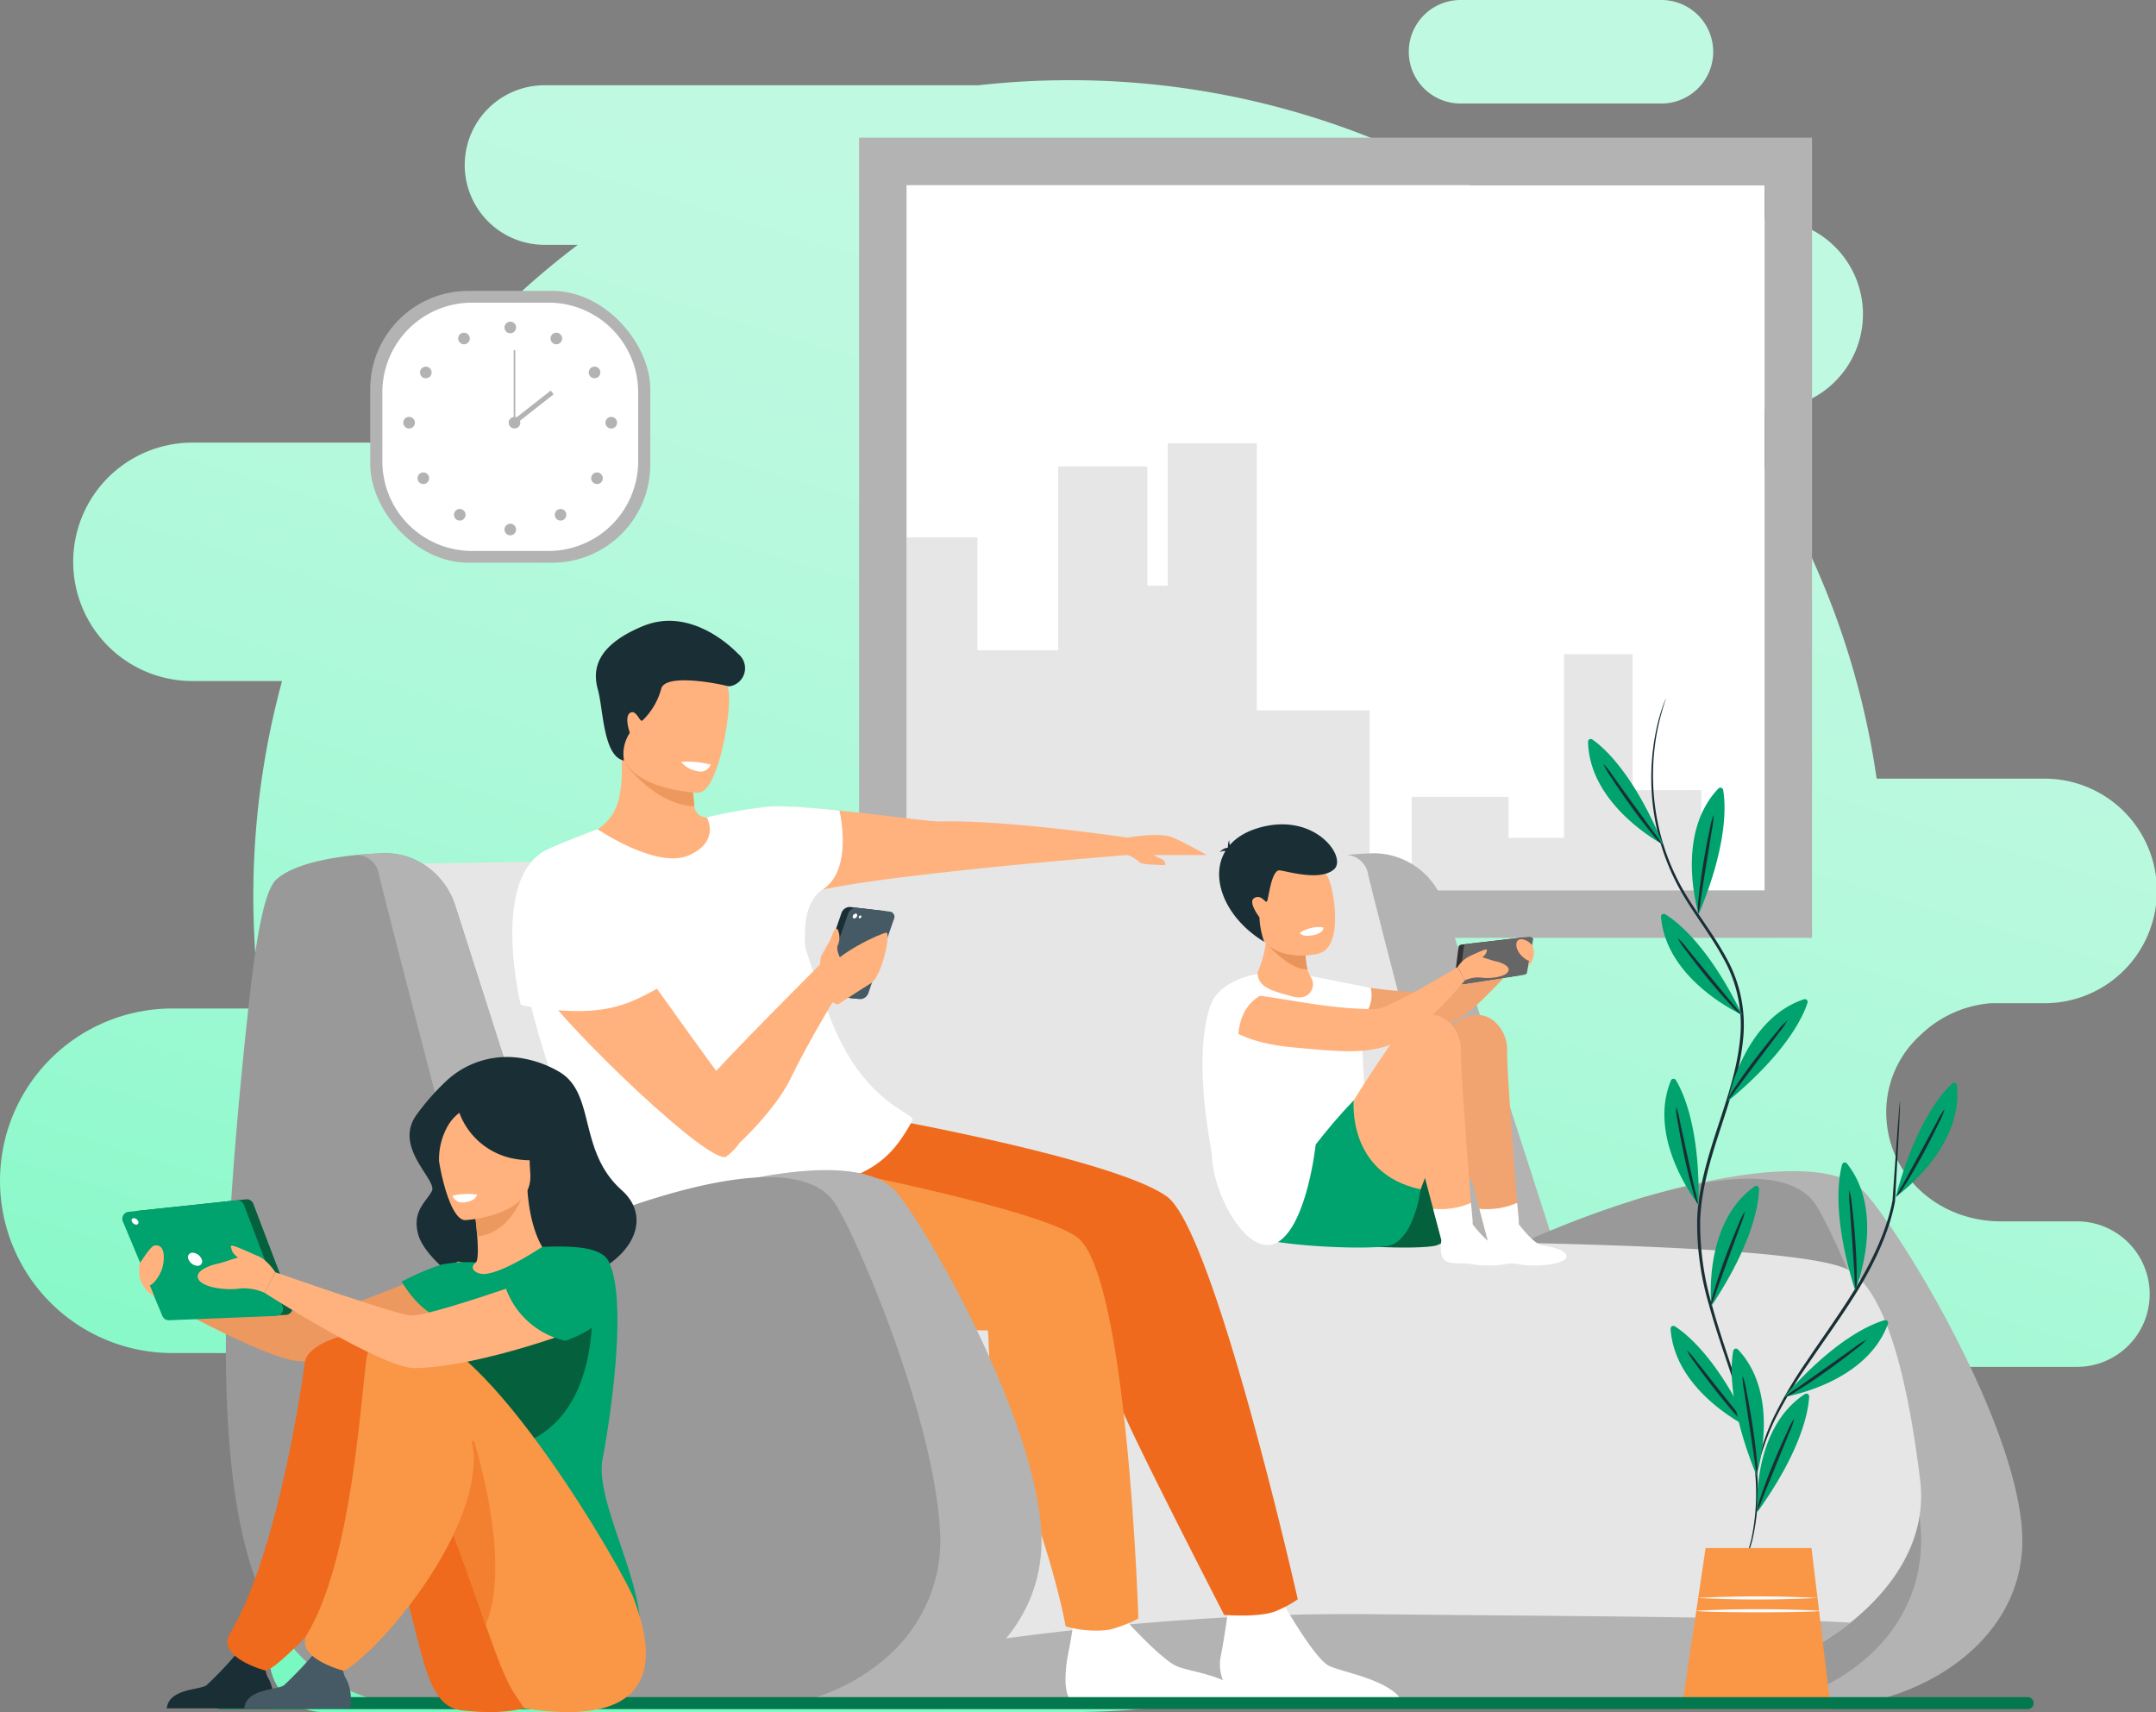 <svg xmlns="http://www.w3.org/2000/svg" xmlns:xlink="http://www.w3.org/1999/xlink" width="320" height="254.096" viewBox="0 0 320 254.096">
  <rect x="0" y="0" width="320" height="254.096" fill="#808080" stroke="none"/>
  <defs>
    <linearGradient id="linear-gradient" x1="0.026" y1="3.069" x2="-4.221" y2="26.078" gradientUnits="objectBoundingBox">
      <stop offset="0" stop-color="#c0f9e2"/>
      <stop offset="0.152" stop-color="#b9f9de"/>
      <stop offset="0.371" stop-color="#a6f9d6"/>
      <stop offset="0.63" stop-color="#86f9c8"/>
      <stop offset="0.918" stop-color="#5bf9b5"/>
      <stop offset="1" stop-color="#4ef9b0"/>
    </linearGradient>
    <linearGradient id="linear-gradient-2" x1="0.671" y1="0.136" x2="0.158" y2="1.386" xlink:href="#linear-gradient"/>
  </defs>
  <g id="Group_4509" data-name="Group 4509" transform="translate(-331.723 -1781.847)">
    <g id="Group_4400" data-name="Group 4400">
      <path id="Path_4351" data-name="Path 4351" d="M548.5,1797.209H578.32a7.681,7.681,0,1,0,0-15.362H548.5a7.681,7.681,0,1,0,0,15.362Z" fill="url(#linear-gradient)"/>
      <path id="Path_4352" data-name="Path 4352" d="M639.985,1963.111H628.727c-9.406,0-17.042-6.934-17.042-16.248a15.355,15.355,0,0,1,5-11.327,16.946,16.946,0,0,1,10.526-4.8h7.849a16.664,16.664,0,1,0,0-33.327h-24.8a120.48,120.48,0,0,0-22.657-54.817h6.392a14.115,14.115,0,1,0,0-28.229H558.02a120.53,120.53,0,0,0-67.6-20.613,122.472,122.472,0,0,0-13.48.75h-64.4a11.841,11.841,0,0,0,0,23.682h4.943a121.751,121.751,0,0,0-27.734,29.355H360.279a17.692,17.692,0,0,0,0,35.384h13.305a121.666,121.666,0,0,0-3.113,48.6H357.29a25.566,25.566,0,1,0,0,51.132h32.785q.817,1.208,1.663,2.394a9.272,9.272,0,0,0,1.436,18.432H396.3a9.136,9.136,0,0,1,7.729,9.029,8.99,8.99,0,0,1-2.715,6.45,7.248,7.248,0,0,1-1.247.982H380.223v.026c-.166-.011-.331-.026-.5-.026a8,8,0,0,0,0,16c.169,0,.334-.015.5-.025v.025h110v0l.194,0a120.521,120.521,0,0,0,63.953-18.255h35.7a9.863,9.863,0,1,0,0-19.726H578.479a121.769,121.769,0,0,0,10.858-13.252h50.648a10.8,10.8,0,1,0,0-21.6Z" fill="url(#linear-gradient-2)"/>
    </g>
    <g id="Group_4508" data-name="Group 4508">
      <g id="Group_4401" data-name="Group 4401">
        <rect id="Rectangle_2427" data-name="Rectangle 2427" width="127.365" height="104.679" transform="translate(466.268 1809.318)" fill="#fff"/>
        <path id="Path_4353" data-name="Path 4353" d="M584.233,1899.107v17.587H466.273v-55.088h10.518v16.741h11.993v-27.28h13.232v17.71h3.017v-21.14h13.232v39.638H535v23.114h6.252V1900.1h14.365v6.088h8.246v-27.246h10.186v20.168Z" fill="#e6e6e6"/>
        <path id="Path_4354" data-name="Path 4354" d="M600.67,1804.388h0v-2.108H459.233v3.519h0V1914H455.67v7.038h145v-5.384h0Zm-134.4,4.93H593.633V1914H466.268Z" fill="#b3b3b3"/>
      </g>
      <g id="Group_4408" data-name="Group 4408">
        <rect id="Rectangle_2428" data-name="Rectangle 2428" width="41.569" height="40.344" rx="14.57" transform="translate(386.673 1825.017)" fill="#b3b3b3"/>
        <path id="Rectangle_2429" data-name="Rectangle 2429" d="M13.307,0H24.66A13.308,13.308,0,0,1,37.968,13.308V23.541A13.308,13.308,0,0,1,24.66,36.848H13.308A13.308,13.308,0,0,1,0,23.541V13.307A13.307,13.307,0,0,1,13.307,0Z" transform="translate(388.474 1826.764)" fill="#fff"/>
        <g id="Group_4404" data-name="Group 4404">
          <g id="Group_4402" data-name="Group 4402">
            <path id="Path_4355" data-name="Path 4355" d="M406.6,1830.446a.861.861,0,1,1,.862.862A.862.862,0,0,1,406.6,1830.446Z" fill="#b3b3b3"/>
            <path id="Path_4356" data-name="Path 4356" d="M413.545,1831.664a.861.861,0,1,1,.334,1.171A.861.861,0,0,1,413.545,1831.664Z" fill="#b3b3b3"/>
            <path id="Path_4357" data-name="Path 4357" d="M419.5,1836.4a.862.862,0,1,1-.256,1.191A.861.861,0,0,1,419.5,1836.4Z" fill="#b3b3b3"/>
            <path id="Path_4358" data-name="Path 4358" d="M422.446,1843.718a.862.862,0,1,1-.861.861A.861.861,0,0,1,422.446,1843.718Z" fill="#b3b3b3"/>
            <path id="Path_4359" data-name="Path 4359" d="M420.94,1852.216a.861.861,0,1,1-1.217,0A.86.86,0,0,1,420.94,1852.216Z" fill="#b3b3b3"/>
            <circle id="Ellipse_400" data-name="Ellipse 400" cx="0.861" cy="0.861" r="0.861" transform="translate(414.063 1857.387)" fill="#b3b3b3"/>
            <path id="Path_4360" data-name="Path 4360" d="M406.6,1860.435a.861.861,0,1,1,.862.861A.862.862,0,0,1,406.6,1860.435Z" fill="#b3b3b3"/>
          </g>
          <g id="Group_4403" data-name="Group 4403">
            <path id="Path_4361" data-name="Path 4361" d="M401.343,1831.664a.861.861,0,1,0-.335,1.171A.861.861,0,0,0,401.343,1831.664Z" fill="#b3b3b3"/>
            <path id="Path_4362" data-name="Path 4362" d="M395.39,1836.4a.861.861,0,1,0,.257,1.191A.86.86,0,0,0,395.39,1836.4Z" fill="#b3b3b3"/>
            <path id="Path_4363" data-name="Path 4363" d="M392.442,1843.718a.862.862,0,1,0,.861.861A.86.86,0,0,0,392.442,1843.718Z" fill="#b3b3b3"/>
            <path id="Path_4364" data-name="Path 4364" d="M393.947,1852.216a.861.861,0,1,0,1.218,0A.862.862,0,0,0,393.947,1852.216Z" fill="#b3b3b3"/>
            <path id="Path_4365" data-name="Path 4365" d="M399.354,1857.639a.861.861,0,1,0,1.218,0A.862.862,0,0,0,399.354,1857.639Z" fill="#b3b3b3"/>
          </g>
        </g>
        <g id="Group_4407" data-name="Group 4407">
          <path id="Path_4366" data-name="Path 4366" d="M407.225,1844.579a.861.861,0,1,1,.861.862A.861.861,0,0,1,407.225,1844.579Z" fill="#b3b3b3"/>
          <g id="Group_4405" data-name="Group 4405">
            <rect id="Rectangle_2430" data-name="Rectangle 2430" width="0.235" height="10.761" transform="translate(407.969 1833.818)" fill="#b3b3b3"/>
          </g>
          <g id="Group_4406" data-name="Group 4406">
            <rect id="Rectangle_2431" data-name="Rectangle 2431" width="7.251" height="0.705" transform="matrix(0.787, -0.617, 0.617, 0.787, 407.759, 1844.285)" fill="#b3b3b3"/>
          </g>
        </g>
      </g>
      <g id="Group_4413" data-name="Group 4413">
        <path id="Path_4367" data-name="Path 4367" d="M561.562,1977.691c-.667,1.583-7.071,3.052-16.575,4.351-1.675.23-3.445.453-5.3.672-32.347,3.811-120.942,5.939-126.4,4.815-7.546-1.553-22.562-77.465-22.562-77.465s44.212-.766,79.324-1.14c12.012-.126,53.794-.444,61.542-.444C543.589,1908.48,562.639,1975.127,561.562,1977.691Z" fill="#e6e6e6"/>
        <path id="Path_4368" data-name="Path 4368" d="M549.325,1967.947s-13.574-52.015-14.554-56.386a3.433,3.433,0,0,0-3.137-2.834c2.386-.229,4.122-.246,4.122-.246a11.021,11.021,0,0,1,10.377,7.861c3.287,10.249,9.819,29.94,15.951,49.191C561.774,1965.526,549.325,1967.947,549.325,1967.947Z" fill="#b3b3b3"/>
        <path id="Path_4369" data-name="Path 4369" d="M631.6,2014c-2.164,13.048-16.32,21.357-30.839,21.357H572l2.229-75.382s27.458-8.952,34.349-1.072c6.038,6.9,22.411,34.231,23.272,50.4A21.511,21.511,0,0,1,631.6,2014Z" fill="#b3b3b3"/>
        <path id="Path_4370" data-name="Path 4370" d="M555.257,1967.361s38.794-18.625,46.142-6.459c3.9,6.46,14.638,32.233,15.431,48.406.77,15.716-13.705,26.049-28.6,26.049H561.789Z" fill="#999"/>
        <path id="Path_4371" data-name="Path 4371" d="M606.372,2022.659q-.645.514-1.321,1.014a59.972,59.972,0,0,1-21.271,9.457,83.783,83.783,0,0,1-20.47,2.3l-12.575,0h-.17l-59.525.016-34.119.01h-.505l0-.015-1.184-6.2-10.8-62.475s149.513-3.368,161.671,3.574c5.645,3.223,8.848,16.575,10.625,31.288C617.668,2009.474,613.662,2016.827,606.372,2022.659Z" fill="#e6e6e6"/>
        <path id="Path_4372" data-name="Path 4372" d="M606.372,2022.659q-.645.514-1.321,1.014a59.972,59.972,0,0,1-21.271,9.457,83.783,83.783,0,0,1-20.47,2.3l-12.575,0h-.17l-59.525.016-34.119.01-.507-.015-1.184-6.2c20.913-4.042,49.851-8.148,80.038-7.83C564.1,2021.726,588.237,2021.687,606.372,2022.659Z" fill="#b3b3b3"/>
        <g id="Group_4411" data-name="Group 4411">
          <path id="Path_4373" data-name="Path 4373" d="M504.04,1909.3a5.612,5.612,0,0,1-1.075-.557h7.874s-3.021-1.711-4.986-2.583-6.774,0-6.774,0-17.815-2.651-27.8-2.4c-2.679.067-21.733-3.04-27.223-1.94-2.894.581-5.515,1.039-7.2,1.315a1.8,1.8,0,0,1-2.076-1.615l0-.018a47.848,47.848,0,0,0-.761-5.619l-6.7-3.244c-1.385.735-2.679,1.424-3.365,1.79.032.371.055.735.067,1.094a19.356,19.356,0,0,1-.459,4.929,7.328,7.328,0,0,1-5.3,5.432l-.033.009c5.025,4.327,30.586,11.867,31.02,9.656.584-2.974,49.834-6.809,49.834-6.809v.006a5.1,5.1,0,0,1,1.713,1.01c.34.491,3.089.416,3.6.491S504.645,1909.491,504.04,1909.3Z" fill="#ffb27d"/>
          <path id="Path_4374" data-name="Path 4374" d="M521.522,2018.666s5.194,9.373,7.5,10.43c1.828.839,6.774,1.67,9.529,3.792,3.2,2.461-2.338,2.331-3.555,2.331,0,0-6.192-.737-9.126-.675-1.69.036-6.727.675-6.727.675a6.344,6.344,0,0,1-6.248-7.5c.007-.036.014-.072.022-.108.718-3.622,1.276-8.294,1.276-8.294Z" fill="#fff"/>
          <path id="Path_4375" data-name="Path 4375" d="M456.791,1907.346c-.109,2.436-.787,5.107-2.957,6.516-3.427,2.224-2.559,8.027-2.538,10.306l-14.667-21.012a72.26,72.26,0,0,1,8.931-1.573c2.962-.324,10.752.567,10.752.567A20.661,20.661,0,0,1,456.791,1907.346Z" fill="#fff"/>
          <path id="Path_4376" data-name="Path 4376" d="M498.833,2022.335s5.177,5.7,7.478,6.761c1.643.755,6.069,1.194,8.7,3.108,2.782,2.021.651,3.015-.966,3.015,0,0-7.4.589-12.11-.739-1.284-.362-4.8.358-6.052.636a25.339,25.339,0,0,1-3.182.233c-2.872-.367-3.005-3.122-2.734-6.087a16.412,16.412,0,0,1,.235-1.654c.719-3.622,1.151-6.99,1.151-6.99Z" fill="#fff"/>
          <path id="Path_4377" data-name="Path 4377" d="M524.344,2019.2a16.684,16.684,0,0,1-3.514,1.855c-2.589.864-7.415.463-7.415.463s-12.32-23.91-14.921-29.958c-2.464-5.734-4.528-18.305-4.528-18.305-1.881-.1-15.956,1.893-28.322.555-6.579-.711-12.143-2.336-14.028-5.66-5.434-9.574,11.923-20.25,11.923-20.25s33.936,6.119,41.393,11.537C512,1964.57,524.344,2019.2,524.344,2019.2Z" fill="#ef6a1c"/>
          <path id="Path_4378" data-name="Path 4378" d="M500.681,2022.053a19.553,19.553,0,0,1-4.347,1.672,16.016,16.016,0,0,1-6.448-.513s-1.895-11.454-9.665-29.781c-1.949-4.6-1.649-14.026-1.91-14.144,0,0-42.452.363-47.383-9.174a22.2,22.2,0,0,1-1.592-7.327c.516-7.542,10.306-10.453,10.306-10.453s44.252,7.829,51.848,13.05S500.681,2022.053,500.681,2022.053Z" fill="#f99746"/>
          <path id="Path_4379" data-name="Path 4379" d="M467.111,1948.211c-2.579,4.6-5.263,8.247-15.136,9.956a145.382,145.382,0,0,0-22.7,5.83c-2.635.8-10.211-8.862-13.821-17.479a130.867,130.867,0,0,1-6.491-22.35c-.312-15.491,11.461-19.21,11.467-19.251,0,0,8.742,5.948,13.5,3.881,4.691-2.036,2.76-5.54,2.7-5.642l12.616,12.392a156.227,156.227,0,0,0,6.266,18.77C460.7,1946.285,467.821,1946.944,467.111,1948.211Z" fill="#fff"/>
          <path id="Path_4380" data-name="Path 4380" d="M434.012,1895.882a47.848,47.848,0,0,1,.761,5.619c-5.688-.186-10.192-6.086-10.225-6.458.686-.365,1.377-1.67,2.762-2.405Z" fill="#ed985f"/>
          <path id="Path_4381" data-name="Path 4381" d="M435.339,1899.506s-11.969-.342-11.642-7.795-1-12.516,6.659-12.613,9.014,2.812,9.509,5.326S438.46,1899.4,435.339,1899.506Z" fill="#ffb27d"/>
          <path id="Path_4382" data-name="Path 4382" d="M424.343,1894.725a5.6,5.6,0,0,1,.864-4.117s-.88-2.427.053-2.976,1.427,1.526,1.835,1.134a10.209,10.209,0,0,0,2.759-4.665c.547-2.428,8.852-.723,9.832-.434a1.216,1.216,0,0,0,.62-.028,2.721,2.721,0,0,0,1.089-4.656c-.1-.087-.189-.173-.272-.257-.878-.887-6.99-6.85-13.981-3.954s-7.5,6.494-6.683,9.405S421.236,1894.138,424.343,1894.725Z" fill="#1a2e35"/>
          <path id="Path_4383" data-name="Path 4383" d="M432.823,1894.925a3.907,3.907,0,0,0,2.4,1.366,1.585,1.585,0,0,0,1.973-.978A13.739,13.739,0,0,0,432.823,1894.925Z" fill="#fff"/>
          <path id="Path_4384" data-name="Path 4384" d="M408.353,1918.35s-1.669,2.656,3.154,9.638,25.951,27.177,28.058,25.479,4.746-4.33-.151-10.815-20.558-28.686-20.558-28.686Z" fill="#ffb27d"/>
          <path id="Path_4385" data-name="Path 4385" d="M430.434,1927.912c-3.988,2.226-6.918,4-13.023,3.99a41.019,41.019,0,0,1-8.384-.908s-4.721-19.2,4.1-23.157c3.038-1.362,7.3-2.92,7.3-2.92S437.577,1923.926,430.434,1927.912Z" fill="#fff"/>
          <g id="Group_4410" data-name="Group 4410">
            <path id="Path_4386" data-name="Path 4386" d="M458.363,1930.019l-4.967-.577a.776.776,0,0,1-.571-1.121l3.789-10.961a1.31,1.31,0,0,1,1.272-.907l4.967.576a.778.778,0,0,1,.572,1.122l-3.789,10.96A1.312,1.312,0,0,1,458.363,1930.019Z" fill="#1a2e35"/>
            <path id="Path_4387" data-name="Path 4387" d="M459.338,1930.132l-4.966-.576a.778.778,0,0,1-.572-1.122l3.789-10.961a1.312,1.312,0,0,1,1.273-.907l4.967.577a.776.776,0,0,1,.571,1.121l-3.789,10.961A1.31,1.31,0,0,1,459.338,1930.132Z" fill="#455a64"/>
            <g id="Group_4409" data-name="Group 4409">
              <path id="Path_4388" data-name="Path 4388" d="M458.319,1917.757a.488.488,0,0,1,.451-.32c.168.021.24.2.159.393a.485.485,0,0,1-.45.319C458.311,1918.129,458.239,1917.953,458.319,1917.757Z" fill="#fff"/>
              <path id="Path_4389" data-name="Path 4389" d="M459.194,1917.9a.29.29,0,0,1,.268-.19c.1.012.143.116.1.233a.29.29,0,0,1-.268.19C459.189,1918.118,459.146,1918.014,459.194,1917.9Z" fill="#fff"/>
            </g>
          </g>
          <path id="Path_4390" data-name="Path 4390" d="M454.039,1924.386s-15.53,15.495-17.41,18.014,1.689,11.2,2.313,11.134,7.609-6.381,10.132-11.644,7.163-12.89,7.163-12.89Z" fill="#ffb27d"/>
          <path id="Path_4391" data-name="Path 4391" d="M456.066,1930.944s3.245-2.137,4.912-3.16,3.036-7.629,2.269-7.52-7.2,2.9-9.351,6.114S456.066,1930.944,456.066,1930.944Z" fill="#ffb27d"/>
          <path id="Path_4392" data-name="Path 4392" d="M453,1926.909a12.891,12.891,0,0,0,.512-2.684c-.122-.384,1.221-2.339,1.506-3.071s.654-1.858,1.044-1.352a2.819,2.819,0,0,1,0,2.339c-.281.794.452,2.027.452,2.027l-.916,1.565Z" fill="#ffb27d"/>
        </g>
        <g id="Group_4412" data-name="Group 4412">
          <path id="Path_4393" data-name="Path 4393" d="M485.929,2014.684c-2.332,12.654-15.129,20.674-28.246,20.674H431.237l2.069-76.05s25.232-8.284,31.57-.4c5.553,6.9,20.609,34.231,21.4,50.4A23.226,23.226,0,0,1,485.929,2014.684Z" fill="#b3b3b3"/>
          <path id="Path_4394" data-name="Path 4394" d="M470.8,2015.213a23.2,23.2,0,0,1-7.418,12.54v0a29,29,0,0,1-7.511,4.822,32.5,32.5,0,0,1-10.934,2.726l-.592.036c-.157.007-.316.014-.472.018-.263.011-.526.019-.788.022l-.42,0H416.214l0-.012-1.527.018c-2.722.031-5.566.061-8.2.083l-1.307.011H404.7c-2.607.017-4.912.025-6.556.014a46.2,46.2,0,0,1-6.54-.474,30.624,30.624,0,0,1-7.29-1.961c-.4-.165-.786-.337-1.168-.521s-.774-.381-1.149-.586a22.991,22.991,0,0,1-2.868-1.84,24.771,24.771,0,0,1-6.1-6.739,35.955,35.955,0,0,1-3.171-6.5,59.3,59.3,0,0,1-2.726-10.136c-.019-.1-.038-.193-.055-.291q-.476-2.617-.825-5.508-.158-1.317-.292-2.691-.473-4.857-.63-10.452c-.01-.324-.017-.652-.025-.982l-.005-.219q-.1-4.45-.011-9.378.038-2.16.111-4.415.031-1.026.073-2.07.2-5.246.582-10.992.171-2.583.375-5.27.843-11.076,2.268-23.982c1.07-9.78,2.3-16.616,4.1-18.174,2.649-2.3,8.175-3.221,12.02-3.591h0c2.385-.23,4.12-.247,4.12-.247.085,0,.171,0,.256,0,.061,0,.121,0,.182.006.146.006.292.016.437.028.08.006.163.014.243.023.055.005.108.011.16.019.081.009.162.02.241.033.143.02.285.045.426.071.1.019.194.039.29.061a.191.191,0,0,1,.025,0c.07.016.14.031.21.05.134.031.266.067.4.1.09.027.179.053.267.081l.185.061a10.688,10.688,0,0,1,2.1.977,11.468,11.468,0,0,1,4.955,6.363c3.07,9.6,8.55,26.754,14.253,44.7.028.09.057.18.085.271q.492,1.545.985,3.1c.033.1.065.21.1.314l.052.159c.321-.136.654-.277,1-.419a.194.194,0,0,1,.035-.015c1.367-.57,2.915-1.195,4.585-1.831h0c.866-.329,1.762-.665,2.688-1,2.61-.941,5.426-1.872,8.282-2.672,1.266-.358,2.543-.69,3.811-.984,1.628-.379,3.243-.7,4.819-.938.054-.01.1-.016.136-.022.187-.028.372-.053.557-.08,1.11-.152,2.2-.264,3.248-.324h0c5.378-.31,9.832.7,11.87,4.084a63.463,63.463,0,0,1,2.942,5.794,184.413,184.413,0,0,1,7.819,20.463c2.435,7.731,4.352,15.785,4.67,22.29A23.19,23.19,0,0,1,470.8,2015.213Z" fill="#999"/>
          <path id="Path_4395" data-name="Path 4395" d="M402.509,1967.947s-13.573-52.015-14.553-56.386a3.434,3.434,0,0,0-3.137-2.834c2.386-.229,4.121-.246,4.121-.246a11.021,11.021,0,0,1,10.378,7.861c3.287,10.249,9.341,29.15,15.472,48.4C414.48,1964.736,402.509,1967.947,402.509,1967.947Z" fill="#b3b3b3"/>
        </g>
      </g>
      <g id="Group_4419" data-name="Group 4419">
        <g id="Group_4418" data-name="Group 4418">
          <path id="Path_4396" data-name="Path 4396" d="M519.966,1930.013s1.491,3.868,11.3,4.761,14.349,1.528,20.41-4.505a66.563,66.563,0,0,0,5.1-5.438l-1.056-2s-10.2,6.237-12.205,6.252C531.1,1929.178,518.97,1923.552,519.966,1930.013Z" fill="#f2a470"/>
          <path id="Path_4397" data-name="Path 4397" d="M525.538,1926.559l9.627,1.9a4.749,4.749,0,0,1-1.774,4.888C530.777,1935.481,525.538,1926.559,525.538,1926.559Z" fill="#fff"/>
          <path id="Path_4398" data-name="Path 4398" d="M546.4,1934.794s-17.672,24.489-13.561,28.18,7.826,3.093,11.9,2.3,9.5-21.066,9.18-23.48S551.264,1931.974,546.4,1934.794Z" fill="#f2a470"/>
          <path id="Path_4399" data-name="Path 4399" d="M546.4,1934.794a72.43,72.43,0,0,0,1.892,15.223c1.8,6.656,4.223,15.854,4.223,15.854h4.827s-2.052-25.173-1.931-28.244S551.925,1929.476,546.4,1934.794Z" fill="#f2a470"/>
          <path id="Path_4400" data-name="Path 4400" d="M539.5,1945.152s-1.042,10.871,9.932,13.206c0,0-.973,7.823-4.979,8.427s-17.159-.117-19.813-1.507C524.64,1965.278,531.555,1953.334,539.5,1945.152Z" fill="#04603d"/>
          <path id="Path_4401" data-name="Path 4401" d="M557.153,1963.548s2.238,2.955,3.445,3.116,3.861.724,3.619,1.771-4.476,1.526-7.064,1.045-5.243.909-4.64-3.609l-1.223-4.624a11.392,11.392,0,0,0,5.611-.879l.237,2.514Z" fill="#fff"/>
          <path id="Path_4402" data-name="Path 4402" d="M533.756,1934.38c-.142-3.089-.652-5.053-3.532-6.177-4.261-1.665-12.68-1.85-17.953,1.354-.9.546-3.294,6.568-1.315,19.616,1.308,8.628,2.843,17.479,13.2,16.415s15.837-1.664,15.356-4.03-4.871-12.978-5.2-17.016C534.134,1942.239,533.912,1937.784,533.756,1934.38Z" fill="#fff"/>
          <path id="Path_4403" data-name="Path 4403" d="M539.544,1934.794s-17.672,24.489-13.562,28.18,7.827,3.093,11.905,2.3,9.5-21.066,9.179-23.48S544.41,1931.974,539.544,1934.794Z" fill="#ffb27d"/>
          <path id="Path_4404" data-name="Path 4404" d="M539.544,1934.794a72.43,72.43,0,0,0,1.892,15.223c1.8,6.656,4.223,15.854,4.223,15.854h4.826s-2.051-25.173-1.93-28.244S545.071,1929.476,539.544,1934.794Z" fill="#ffb27d"/>
          <path id="Path_4405" data-name="Path 4405" d="M532.646,1945.152s-1.042,10.871,9.932,13.206c0,0-.973,7.823-4.979,8.427s-17.159-.117-19.814-1.507C517.785,1965.278,524.7,1953.334,532.646,1945.152Z" fill="#00a26d"/>
          <path id="Path_4406" data-name="Path 4406" d="M550.3,1963.548s2.238,2.955,3.444,3.116,3.862.724,3.62,1.771-4.476,1.526-7.064,1.045-5.244.909-4.64-3.609l-1.223-4.624a11.392,11.392,0,0,0,5.611-.879l.237,2.514Z" fill="#fff"/>
          <g id="Group_4414" data-name="Group 4414">
            <path id="Path_4407" data-name="Path 4407" d="M557.787,1920.979l-9.092,1.047c-.265.03-.463.159-.483.313l-.677,5.292c-.029.232.346.41.739.349l8.85-1.368c.241-.037.417-.155.444-.3l.919-4.972C558.528,1921.116,558.178,1920.934,557.787,1920.979Z" fill="#333"/>
            <path id="Path_4408" data-name="Path 4408" d="M558.577,1920.887l-9.093,1.047c-.265.031-.463.159-.483.313l-.676,5.293c-.03.232.346.409.739.348l8.85-1.367c.24-.037.417-.156.443-.3l.919-4.972C559.318,1921.025,558.967,1920.842,558.577,1920.887Z" fill="#666"/>
          </g>
          <path id="Path_4409" data-name="Path 4409" d="M559.117,1922.113a2.578,2.578,0,0,0-1.407-.866c-1.064-.131-1.107.968-.657,1.773.482.863,1.5,1.525,1.7,1.389A2.45,2.45,0,0,0,559.117,1922.113Z" fill="#ffb27d"/>
          <path id="Path_4410" data-name="Path 4410" d="M559.117,1922.113a2.655,2.655,0,0,1-.572,3.092Z" fill="#ffb27d"/>
          <path id="Path_4411" data-name="Path 4411" d="M512.328,1932.528s1.491,3.869,11.306,4.761,14.348,1.528,20.409-4.5a66.759,66.759,0,0,0,5.1-5.438l-1.057-2s-10.2,6.237-12.2,6.252C523.461,1931.693,511.332,1926.067,512.328,1932.528Z" fill="#ffb27d"/>
          <path id="Path_4412" data-name="Path 4412" d="M553.688,1924.51c-.37-.072-1.164-.371-1.968-.592a1.652,1.652,0,0,0,.581-.651c.144-.454.239-.6-.239-.456s-2.151.911-2.151.911l0,0a4.436,4.436,0,0,0-1.827,1.622l1.057,2a4.869,4.869,0,0,1,2.391-.42c1.052.191,3.491,0,4.017-.862S554.31,1924.629,553.688,1924.51Z" fill="#ffb27d"/>
          <path id="Path_4413" data-name="Path 4413" d="M520.953,1926.385a11,11,0,0,0-7.109,1.733c-3.862,2.333-2.735,7.886-2.735,7.886l4.5,1.685s-1.329-7.419,5.278-8.867Z" fill="#fff"/>
          <g id="Group_4417" data-name="Group 4417">
            <path id="Path_4414" data-name="Path 4414" d="M524.974,1929.842a1.93,1.93,0,0,0,1.329-2.931,4.979,4.979,0,0,1-.519-1.225c-.036-.127-.067-.252-.1-.379a9.967,9.967,0,0,1-.114-3.035c.007-.075.016-.146.025-.216a11.346,11.346,0,0,1,.248-1.388l-6.055-3.139a19.868,19.868,0,0,1-.175,4.258,17.138,17.138,0,0,1-1.205,4.3h0c-.189,2.425,2.693,2.95,5.128,3.639a3.317,3.317,0,0,0,1.352.124Z" fill="#ffb27d"/>
            <path id="Path_4415" data-name="Path 4415" d="M525.784,1925.686c-2.585.234-6.167-3.9-6.167-3.9a9.838,9.838,0,0,1,5.957.486,9.9,9.9,0,0,0,.115,3.034C525.717,1925.433,525.748,1925.559,525.784,1925.686Z" fill="#e8945b"/>
            <g id="Group_4416" data-name="Group 4416">
              <path id="Path_4416" data-name="Path 4416" d="M527.372,1923.39s-6.894,1.787-9.244-3.7c-2.536-5.923.3-10.216,2.635-10.5,4.665-.558,7.365,1.233,8.176,3.117S531.175,1922.438,527.372,1923.39Z" fill="#ffb27d"/>
              <path id="Path_4417" data-name="Path 4417" d="M524.656,1920.294s.285.712,2.1.322c0,0,1.527-.328,1.358-1.132A5.013,5.013,0,0,0,524.656,1920.294Z" fill="#fff"/>
              <g id="Group_4415" data-name="Group 4415">
                <path id="Path_4418" data-name="Path 4418" d="M519.349,1921.611a12.8,12.8,0,0,1-.7-3.639s-1.786-2.3-.736-2.863,1.608.8,1.849.531.636-4.767,1.907-4.618,5.967,1.627,8.038-.142-2.9-8.743-11.391-6.1S511.519,1916.866,519.349,1921.611Z" fill="#1a2e35"/>
                <path id="Path_4419" data-name="Path 4419" d="M514.122,1908.462a2.984,2.984,0,0,1,.037-1.964,3.139,3.139,0,0,0,.455,1.631C515.055,1908.632,514.122,1908.462,514.122,1908.462Z" fill="#1a2e35"/>
                <path id="Path_4420" data-name="Path 4420" d="M514.3,1907.661a1.693,1.693,0,0,0-1.547.681,1.348,1.348,0,0,1,1.485.037Z" fill="#1a2e35"/>
              </g>
            </g>
          </g>
          <path id="Path_4421" data-name="Path 4421" d="M527,1951.714s-1.249,11.808-5.593,14.465-9.772-6.99-9.833-13.231S527,1951.714,527,1951.714Z" fill="#fff"/>
        </g>
      </g>
      <g id="Group_4505" data-name="Group 4505">
        <g id="Group_4422" data-name="Group 4422">
          <g id="Group_4421" data-name="Group 4421">
            <g id="Group_4420" data-name="Group 4420">
              <path id="Path_4422" data-name="Path 4422" d="M589.781,2015.384a2,2,0,0,1,.135-.325c.108-.229.252-.537.436-.929a23.35,23.35,0,0,0,1.28-3.717,32.819,32.819,0,0,0-.11-14.357,76.971,76.971,0,0,0-2.662-9.643c-1.128-3.423-2.436-7.054-3.506-10.979a42.526,42.526,0,0,1-1.731-12.623c.163-4.465,1.484-8.922,2.938-13.358s2.951-8.788,3.4-13.156a20.053,20.053,0,0,0-2.412-12.15c-1.924-3.545-4.345-6.577-6.157-9.718a33.75,33.75,0,0,1-3.7-9.342,34.791,34.791,0,0,1-.235-14.474,26.98,26.98,0,0,1,1.51-5.111,1.941,1.941,0,0,1-.089.34c-.076.242-.177.566-.306.98a37.54,37.54,0,0,0-.939,3.825,35.262,35.262,0,0,0,.376,14.365,33.633,33.633,0,0,0,3.713,9.224c1.807,3.1,4.239,6.123,6.2,9.71a20.448,20.448,0,0,1,2.487,12.4c-.452,4.443-1.964,8.815-3.411,13.253s-2.76,8.843-2.925,13.233a42.247,42.247,0,0,0,1.69,12.495c1.051,3.906,2.345,7.538,3.458,10.97a76.158,76.158,0,0,1,2.619,9.7,32.44,32.44,0,0,1-.037,14.463,21.367,21.367,0,0,1-1.369,3.712l-.478.912A1.947,1.947,0,0,1,589.781,2015.384Z" fill="#1a2e35"/>
            </g>
          </g>
        </g>
        <g id="Group_4428" data-name="Group 4428">
          <g id="Group_4424" data-name="Group 4424">
            <g id="Group_4423" data-name="Group 4423">
              <path id="Path_4423" data-name="Path 4423" d="M583.854,1917.527s-3.679-11.764,2.92-18.652a.408.408,0,0,1,.7.2C587.826,1901.019,588.266,1906.937,583.854,1917.527Z" fill="#00a26d"/>
            </g>
          </g>
          <g id="Group_4427" data-name="Group 4427">
            <g id="Group_4426" data-name="Group 4426">
              <g id="Group_4425" data-name="Group 4425">
                <path id="Path_4424" data-name="Path 4424" d="M586.058,1902.8a10.781,10.781,0,0,1-.248,2.17c-.242,1.495-.525,3.25-.839,5.189s-.586,3.694-.824,5.189a11.867,11.867,0,0,1-.389,2.147,9.047,9.047,0,0,1,.066-2.187c.121-1.344.358-3.193.692-5.223s.686-3.858.974-5.174A9.814,9.814,0,0,1,586.058,1902.8Z" fill="#1a2e35"/>
              </g>
            </g>
          </g>
        </g>
        <g id="Group_4434" data-name="Group 4434">
          <g id="Group_4430" data-name="Group 4430">
            <g id="Group_4429" data-name="Group 4429">
              <path id="Path_4425" data-name="Path 4425" d="M588.176,1945.274s2.25-12.119,11.3-15.121a.408.408,0,0,1,.524.506C599.407,1932.541,597.028,1937.977,588.176,1945.274Z" fill="#00a26d"/>
            </g>
          </g>
          <g id="Group_4433" data-name="Group 4433">
            <g id="Group_4432" data-name="Group 4432">
              <g id="Group_4431" data-name="Group 4431">
                <path id="Path_4426" data-name="Path 4426" d="M597.014,1933.283a10.924,10.924,0,0,1-1.234,1.8l-3.169,4.193c-1.179,1.571-2.246,2.991-3.154,4.2a11.771,11.771,0,0,1-1.349,1.715,9.143,9.143,0,0,1,1.081-1.9c.736-1.131,1.81-2.655,3.055-4.293s2.41-3.089,3.28-4.118A9.77,9.77,0,0,1,597.014,1933.283Z" fill="#1a2e35"/>
              </g>
            </g>
          </g>
        </g>
        <g id="Group_4440" data-name="Group 4440">
          <g id="Group_4436" data-name="Group 4436">
            <g id="Group_4435" data-name="Group 4435">
              <path id="Path_4427" data-name="Path 4427" d="M585.729,1975.678s-1.367-12.25,6.425-17.753a.408.408,0,0,1,.648.332C592.777,1960.231,592.081,1966.124,585.729,1975.678Z" fill="#00a26d"/>
            </g>
          </g>
          <g id="Group_4439" data-name="Group 4439">
            <g id="Group_4438" data-name="Group 4438">
              <g id="Group_4437" data-name="Group 4437">
                <path id="Path_4428" data-name="Path 4428" d="M590.7,1961.636a10.806,10.806,0,0,1-.657,2.084c-.523,1.421-1.136,3.09-1.814,4.933l-1.8,4.936a11.948,11.948,0,0,1-.792,2.034,9.064,9.064,0,0,1,.482-2.134c.375-1.3.961-3.067,1.675-4.995s1.41-3.656,1.944-4.894A9.822,9.822,0,0,1,590.7,1961.636Z" fill="#1a2e35"/>
              </g>
            </g>
          </g>
        </g>
        <g id="Group_4446" data-name="Group 4446">
          <g id="Group_4442" data-name="Group 4442">
            <g id="Group_4441" data-name="Group 4441">
              <path id="Path_4429" data-name="Path 4429" d="M592.549,2006.259s-.927-12.291,7.058-17.511a.408.408,0,0,1,.635.355C600.147,1991.075,599.24,1996.939,592.549,2006.259Z" fill="#00a26d"/>
            </g>
          </g>
          <g id="Group_4445" data-name="Group 4445">
            <g id="Group_4444" data-name="Group 4444">
              <g id="Group_4443" data-name="Group 4443">
                <path id="Path_4430" data-name="Path 4430" d="M598.023,1992.405a10.741,10.741,0,0,1-.731,2.058l-1.989,4.866c-.738,1.819-1.406,3.466-1.974,4.868a11.83,11.83,0,0,1-.865,2,9.1,9.1,0,0,1,.558-2.115c.422-1.282,1.071-3.03,1.854-4.932s1.54-3.6,2.117-4.821A9.876,9.876,0,0,1,598.023,1992.405Z" fill="#1a2e35"/>
              </g>
            </g>
          </g>
        </g>
        <g id="Group_4452" data-name="Group 4452">
          <g id="Group_4448" data-name="Group 4448">
            <g id="Group_4447" data-name="Group 4447">
              <path id="Path_4431" data-name="Path 4431" d="M578.567,1907.191s-10.926-5.706-11.14-15.243a.407.407,0,0,1,.636-.352C569.688,1892.719,574.187,1896.587,578.567,1907.191Z" fill="#00a26d"/>
            </g>
          </g>
          <g id="Group_4451" data-name="Group 4451">
            <g id="Group_4450" data-name="Group 4450">
              <g id="Group_4449" data-name="Group 4449">
                <path id="Path_4432" data-name="Path 4432" d="M569.7,1895.224a10.806,10.806,0,0,1,1.361,1.709l3.081,4.259,3.091,4.248a11.707,11.707,0,0,1,1.244,1.793,9.16,9.16,0,0,1-1.5-1.591c-.865-1.036-2.007-2.51-3.208-4.18s-2.246-3.211-2.975-4.344A9.816,9.816,0,0,1,569.7,1895.224Z" fill="#1a2e35"/>
              </g>
            </g>
          </g>
        </g>
        <g id="Group_4458" data-name="Group 4458">
          <g id="Group_4454" data-name="Group 4454">
            <g id="Group_4453" data-name="Group 4453">
              <path id="Path_4433" data-name="Path 4433" d="M590.3,1932.457s-11.252-5.032-12.045-14.539a.408.408,0,0,1,.614-.39C580.557,1918.55,585.284,1922.138,590.3,1932.457Z" fill="#00a26d"/>
            </g>
          </g>
          <g id="Group_4457" data-name="Group 4457">
            <g id="Group_4456" data-name="Group 4456">
              <g id="Group_4455" data-name="Group 4455">
                <path id="Path_4434" data-name="Path 4434" d="M580.717,1921.051a10.8,10.8,0,0,1,1.463,1.622l3.333,4.065,3.343,4.052a11.721,11.721,0,0,1,1.351,1.714,9.124,9.124,0,0,1-1.595-1.5c-.926-.981-2.155-2.383-3.456-3.977s-2.437-3.068-3.233-4.156A9.871,9.871,0,0,1,580.717,1921.051Z" fill="#1a2e35"/>
              </g>
            </g>
          </g>
        </g>
        <g id="Group_4464" data-name="Group 4464">
          <g id="Group_4460" data-name="Group 4460">
            <g id="Group_4459" data-name="Group 4459">
              <path id="Path_4435" data-name="Path 4435" d="M583.825,1960.639s-7.726-9.6-4.1-18.429a.407.407,0,0,1,.724-.068C581.486,1943.822,584.059,1949.168,583.825,1960.639Z" fill="#00a26d"/>
            </g>
          </g>
          <g id="Group_4463" data-name="Group 4463">
            <g id="Group_4462" data-name="Group 4462">
              <g id="Group_4461" data-name="Group 4461">
                <path id="Path_4436" data-name="Path 4436" d="M580.489,1946.12a10.849,10.849,0,0,1,.563,2.111c.322,1.48.7,3.217,1.116,5.137s.8,3.652,1.131,5.13a11.791,11.791,0,0,1,.422,2.141,9.139,9.139,0,0,1-.738-2.059c-.378-1.3-.834-3.1-1.265-5.115s-.772-3.841-.986-5.172A9.8,9.8,0,0,1,580.489,1946.12Z" fill="#1a2e35"/>
              </g>
            </g>
          </g>
        </g>
        <g id="Group_4470" data-name="Group 4470">
          <g id="Group_4466" data-name="Group 4466">
            <g id="Group_4465" data-name="Group 4465">
              <path id="Path_4437" data-name="Path 4437" d="M591.478,1993.8s-11.167-5.22-11.8-14.738a.408.408,0,0,1,.621-.38C581.971,1979.735,586.636,1983.4,591.478,1993.8Z" fill="#00a26d"/>
            </g>
          </g>
          <g id="Group_4469" data-name="Group 4469">
            <g id="Group_4468" data-name="Group 4468">
              <g id="Group_4467" data-name="Group 4467">
                <path id="Path_4438" data-name="Path 4438" d="M582.089,1982.238a10.819,10.819,0,0,1,1.435,1.647l3.264,4.12,3.275,4.108a11.836,11.836,0,0,1,1.322,1.736,9.106,9.106,0,0,1-1.569-1.524c-.911-1-2.116-2.419-3.39-4.035s-2.385-3.108-3.162-4.209A9.744,9.744,0,0,1,582.089,1982.238Z" fill="#1a2e35"/>
              </g>
            </g>
          </g>
        </g>
        <g id="Group_4473" data-name="Group 4473">
          <g id="Group_4472" data-name="Group 4472">
            <g id="Group_4471" data-name="Group 4471">
              <path id="Path_4439" data-name="Path 4439" d="M613.719,1945.34a.9.9,0,0,1,.014.272c0,.215-.012.473-.019.788-.033.741-.077,1.741-.132,2.989-.144,2.627-.345,6.291-.585,10.673v.01l0,.016c-.8,4.46-3.069,9.4-6.12,14.2-2.239,3.536-4.585,6.751-6.608,9.74a69.161,69.161,0,0,0-4.955,8.19,34.7,34.7,0,0,0-2.317,6.01c-.2.736-.344,1.31-.429,1.7a3.211,3.211,0,0,1-.163.594,3,3,0,0,1,.072-.612c.055-.4.175-.983.346-1.73a31.691,31.691,0,0,1,2.2-6.107,65.493,65.493,0,0,1,4.9-8.285c2.01-3.011,4.344-6.231,6.57-9.748,3.036-4.777,5.3-9.645,6.122-14.034l0,.025c.308-4.378.565-8.038.749-10.663l.242-2.982c.031-.313.057-.57.079-.784A.961.961,0,0,1,613.719,1945.34Z" fill="#1a2e35"/>
            </g>
          </g>
        </g>
        <g id="Group_4475" data-name="Group 4475">
          <g id="Group_4474" data-name="Group 4474">
            <path id="Path_4440" data-name="Path 4440" d="M607.071,1973.374s4.728-11.383-1.22-18.841a.409.409,0,0,0-.715.138C604.609,1956.574,603.635,1962.428,607.071,1973.374Z" fill="#00a26d"/>
          </g>
        </g>
        <g id="Group_4478" data-name="Group 4478">
          <g id="Group_4477" data-name="Group 4477">
            <g id="Group_4476" data-name="Group 4476">
              <path id="Path_4441" data-name="Path 4441" d="M606.209,1958.5a9.768,9.768,0,0,1,.375,2.154c.168,1.337.355,3.19.5,5.241s.217,3.915.217,5.265a9.087,9.087,0,0,1-.133,2.184,11.9,11.9,0,0,1-.193-2.174c-.1-1.51-.219-3.283-.35-5.242s-.261-3.733-.367-5.244A10.913,10.913,0,0,1,606.209,1958.5Z" fill="#1a2e35"/>
            </g>
          </g>
        </g>
        <g id="Group_4484" data-name="Group 4484">
          <g id="Group_4480" data-name="Group 4480">
            <g id="Group_4479" data-name="Group 4479">
              <path id="Path_4442" data-name="Path 4442" d="M592.423,2000.805s3.79-11.729-2.743-18.68a.408.408,0,0,0-.7.2C588.608,1984.26,588.111,1990.173,592.423,2000.805Z" fill="#00a26d"/>
            </g>
          </g>
          <g id="Group_4483" data-name="Group 4483">
            <g id="Group_4482" data-name="Group 4482">
              <g id="Group_4481" data-name="Group 4481">
                <path id="Path_4443" data-name="Path 4443" d="M590.359,1986.052a9.878,9.878,0,0,1,.548,2.116c.275,1.32.612,3.151.925,5.183s.533,3.885.642,5.23a9.048,9.048,0,0,1,.045,2.187,11.885,11.885,0,0,1-.369-2.15c-.223-1.5-.485-3.255-.774-5.2s-.562-3.7-.79-5.2A10.811,10.811,0,0,1,590.359,1986.052Z" fill="#1a2e35"/>
              </g>
            </g>
          </g>
        </g>
        <g id="Group_4490" data-name="Group 4490">
          <g id="Group_4486" data-name="Group 4486">
            <g id="Group_4485" data-name="Group 4485">
              <path id="Path_4444" data-name="Path 4444" d="M613.093,1959.463s10.1-7.069,9.079-16.554a.408.408,0,0,0-.677-.267C620.029,1943.965,616.067,1948.382,613.093,1959.463Z" fill="#00a26d"/>
            </g>
          </g>
          <g id="Group_4489" data-name="Group 4489">
            <g id="Group_4488" data-name="Group 4488">
              <g id="Group_4487" data-name="Group 4487">
                <path id="Path_4445" data-name="Path 4445" d="M620.345,1946.45a9.756,9.756,0,0,1-.839,2.019c-.576,1.218-1.412,2.882-2.389,4.692s-1.917,3.42-2.642,4.559a9.15,9.15,0,0,1-1.283,1.772,11.782,11.782,0,0,1,1-1.938c.725-1.329,1.576-2.889,2.517-4.612s1.782-3.29,2.5-4.622A10.889,10.889,0,0,1,620.345,1946.45Z" fill="#1a2e35"/>
              </g>
            </g>
          </g>
        </g>
        <g id="Group_4496" data-name="Group 4496">
          <g id="Group_4492" data-name="Group 4492">
            <g id="Group_4491" data-name="Group 4491">
              <path id="Path_4446" data-name="Path 4446" d="M596.495,1989.177s12.179-1.9,15.442-10.863a.408.408,0,0,0-.491-.538C609.548,1978.318,604.045,1980.538,596.495,1989.177Z" fill="#00a26d"/>
            </g>
          </g>
          <g id="Group_4495" data-name="Group 4495">
            <g id="Group_4494" data-name="Group 4494">
              <g id="Group_4493" data-name="Group 4493">
                <path id="Path_4447" data-name="Path 4447" d="M608.737,1980.689a9.841,9.841,0,0,1-1.643,1.442c-1.054.841-2.537,1.966-4.211,3.161s-3.228,2.226-4.38,2.929a9.019,9.019,0,0,1-1.932,1.025,11.815,11.815,0,0,1,1.754-1.3l4.291-3.032,4.283-3.046A10.737,10.737,0,0,1,608.737,1980.689Z" fill="#1a2e35"/>
              </g>
            </g>
          </g>
        </g>
        <g id="Group_4498" data-name="Group 4498">
          <g id="Group_4497" data-name="Group 4497">
            <path id="Path_4448" data-name="Path 4448" d="M584.876,2011.59l-3.553,23.912h22.14l-2.87-23.912Z" fill="#f99746"/>
          </g>
        </g>
        <g id="Group_4501" data-name="Group 4501">
          <g id="Group_4500" data-name="Group 4500">
            <g id="Group_4499" data-name="Group 4499">
              <path id="Path_4449" data-name="Path 4449" d="M601.478,2019a173.411,173.411,0,0,1-17.856,0,172.679,172.679,0,0,1,17.856,0Z" fill="#fafbfd"/>
            </g>
          </g>
        </g>
        <g id="Group_4504" data-name="Group 4504">
          <g id="Group_4503" data-name="Group 4503">
            <g id="Group_4502" data-name="Group 4502">
              <path id="Path_4450" data-name="Path 4450" d="M601.917,2020.9c0,.127-4.128.23-9.22.23s-9.221-.1-9.221-.23a184.17,184.17,0,0,1,18.441,0Z" fill="#fafbfd"/>
            </g>
          </g>
        </g>
      </g>
      <g id="Group_4506" data-name="Group 4506">
        <path id="Path_4451" data-name="Path 4451" d="M632.673,2035.5H364.456a.891.891,0,1,1,0-1.783H632.673a.891.891,0,0,1,0,1.783Z" fill="#03774d"/>
      </g>
      <g id="girl_2" data-name="girl 2">
        <path id="Path_4452" data-name="Path 4452" d="M409.7,1939a13.208,13.208,0,0,0-11.856,3.386,35.065,35.065,0,0,0-4.318,4.942c-3.475,4.853,3.178,9.657,2.293,11.3s-2.934,2.943-2.037,6.376,6.813,7.888,8.742,8.087c19.548,2.008,28.031-8.773,21.5-14.585s-3.868-14.242-9.174-17.518A16.273,16.273,0,0,0,409.7,1939Z" fill="#1a2e35"/>
        <path id="Path_4453" data-name="Path 4453" d="M399.757,1969.06s-18.41,8.023-21.751,7.877-23.933-6.274-23.933-6.274l.524,3.544s15.891,9.142,21.447,9.661c5.469.511,24.172-4.911,25.977-6.055S405,1970.218,399.757,1969.06Z" fill="#ed985f"/>
        <path id="Path_4454" data-name="Path 4454" d="M397.52,1977.822a17.689,17.689,0,0,0,6.189,2.635c9.54,2.2,13.2-5.861,14.569-11.4a8.207,8.207,0,0,0-3.233-.994c-.689-.081-1.414-.135-2.015-.165-1.071-.821-2.667-4.18-3.02-9.4l-.449.121-7.519,2.058s.345,2.391.514,4.651c.13,1.768.151,3.458-.184,3.872-.587.127-.939.21-.939.21l0,.007A48.438,48.438,0,0,0,397.52,1977.822Z" fill="#ffb27d"/>
        <path id="Path_4455" data-name="Path 4455" d="M402.042,1960.686s.346,2.388.513,4.65c4.26-.426,6.236-4.484,7.006-6.709Z" fill="#ed985f"/>
        <path id="Path_4456" data-name="Path 4456" d="M400.77,1962.93s10.111-.558,9.666-6.852.562-10.6-5.912-10.513-7.558,2.58-7.92,4.717S398.129,1962.913,400.77,1962.93Z" fill="#ffb27d"/>
        <path id="Path_4457" data-name="Path 4457" d="M396.653,1946.761c1.426-2.005,2.635-1.674,3.337-1.152a7.074,7.074,0,0,1,9.18.8,12.055,12.055,0,0,0,4.44,6.82s-1.792,1.433-6.081.482a10.733,10.733,0,0,1-7.627-6.707,6.434,6.434,0,0,0-1.893,2.275,9.989,9.989,0,0,0-1.117,4.967S394.516,1949.768,396.653,1946.761Z" fill="#1a2e35"/>
        <path id="Path_4458" data-name="Path 4458" d="M421.157,1998.386c.913-4.669,3.89-23.324.913-29.326-1.069-2.157-5.264-2.352-9.867-2.163-1.432.926-6.89,4.421-9.132,3.985-.024-.005-.068-.015-.126-.03-1.055-.264-1.454-1.006-.573-1.645a20.065,20.065,0,0,0-5.111.313,37.773,37.773,0,0,0-5.912,2.534s2.172,3.925,5.374,5.28c-.544,4.874.266,7.024,5.32,18.28a21.409,21.409,0,0,1-.577,18.082s25.141,20.22,25.281,9.925C426.852,2015.87,419.99,2004.354,421.157,1998.386Z" fill="#00a26d"/>
        <path id="Path_4459" data-name="Path 4459" d="M400.22,2035.683a4.674,4.674,0,0,1-3.362-2.048c-.122-.182-.251-.377-.389-.586-2.862-4.333-3.975-17.6-10.412-31.744-1.568-3.442-7.2-4.061-8.73-7.953,0,0-3.777-12.612,7.229-12.984s29.477,35.093,29.769,38.812C414.608,2022.784,421.6,2038.1,400.22,2035.683Z" fill="#ef6a1c"/>
        <path id="Path_4460" data-name="Path 4460" d="M356.474,2035.393H372.14a6.522,6.522,0,0,0-.443-4.2c-.91-1.505-.562-2.362.113-3.607a6.08,6.08,0,0,1-2.639.5,5.516,5.516,0,0,1-2.33-.82,56.417,56.417,0,0,1-4.463,4.691C361.354,2032.689,356.789,2032.427,356.474,2035.393Z" fill="#1a2e35"/>
        <path id="Path_4461" data-name="Path 4461" d="M419.506,1973.949s2.039,18.558-11.184,22.446-16.977-17.075-6.3-18.582A102.747,102.747,0,0,0,419.506,1973.949Z" fill="#04603d"/>
        <path id="Path_4462" data-name="Path 4462" d="M376.969,1984.014c-.943,7.075-4.627,29.4-11.125,40.3-2.1,3.512,5.278,5.481,5.318,5.471.989-.259,2.636-1.836,3.4-2.521,5.276-4.756,15.985-18.224,15.985-29.022,0-5.264.093-15.319-3.734-17.875C384.451,1978.791,377.344,1981.2,376.969,1984.014Z" fill="#ef6a1c"/>
        <path id="Path_4463" data-name="Path 4463" d="M409.562,2035.393s-.581-.809-1.593-2.344c-1.2-1.825-2.538-5.417-4.156-10.022-1.7-4.834-3.715-10.782-6.234-16.97-.777-1.91-1.6-3.843-2.481-5.774-1.568-3.442-5.881-2.966-7.415-6.858,0,0-5.988-13.489,5.019-13.861s31.921,36.085,33.123,39.616C427.14,2023.046,433.56,2039.1,409.562,2035.393Z" fill="#f99746"/>
        <path id="Path_4464" data-name="Path 4464" d="M367.974,2035.393h15.665a6.518,6.518,0,0,0-.442-4.2c-.911-1.505-.562-2.362.112-3.607a6.072,6.072,0,0,1-2.638.5,5.512,5.512,0,0,1-2.33-.82,56.417,56.417,0,0,1-4.463,4.691C372.854,2032.689,368.289,2032.427,367.974,2035.393Z" fill="#455a64"/>
        <path id="Path_4465" data-name="Path 4465" d="M403.813,2023.027c-1.7-4.834-3.715-10.782-6.234-16.97.658-4.688,2.077-8.79,4.464-10.443C402.043,1995.614,407.832,2013.556,403.813,2023.027Z" fill="#ef6a1c" opacity="0.5"/>
        <path id="Path_4466" data-name="Path 4466" d="M386.113,1983.513c-.943,7.074-2.271,29.905-8.77,40.8-2.1,3.512,5.279,5.481,5.318,5.471.989-.259,2.637-1.836,3.4-2.521,5.276-4.756,15.985-18.224,15.985-29.022,0-5.264-6.176-14.9-10-17.453A3.85,3.85,0,0,0,386.113,1983.513Z" fill="#f99746"/>
        <g id="Group_4507" data-name="Group 4507">
          <path id="Path_4467" data-name="Path 4467" d="M352.2,1961.546l16.044-1.705a1.037,1.037,0,0,1,1.077.662l5.74,15.089a1.035,1.035,0,0,1-.926,1.4l-15.919.643a1.036,1.036,0,0,1-1-.636l-5.864-14.026A1.036,1.036,0,0,1,352.2,1961.546Z" fill="#04603d"/>
          <path id="Path_4468" data-name="Path 4468" d="M350.809,1961.692l16.043-1.7a1.035,1.035,0,0,1,1.077.662l5.74,15.089a1.035,1.035,0,0,1-.926,1.4l-15.919.643a1.035,1.035,0,0,1-1-.636l-5.864-14.026A1.035,1.035,0,0,1,350.809,1961.692Z" fill="#00a26d"/>
          <path id="Path_4469" data-name="Path 4469" d="M359.7,1968.737a.66.66,0,0,1,.62-.975,1.543,1.543,0,0,1,1.33.975.66.66,0,0,1-.62.975A1.542,1.542,0,0,1,359.7,1968.737Z" fill="#fff"/>
          <path id="Path_4470" data-name="Path 4470" d="M351.289,1963.118a.324.324,0,0,1,.3-.479.758.758,0,0,1,.654.479.324.324,0,0,1-.305.479A.759.759,0,0,1,351.289,1963.118Z" fill="#fff"/>
        </g>
        <path id="Path_4471" data-name="Path 4471" d="M418.278,1969.06s-22.235,8.191-25.576,8.023c-2.16-.108-20.108-6.42-20.108-6.42l-1.612,3.049s17.47,11.233,22.273,11.178c9.482-.11,25.481-5.933,27.287-7.077S423.525,1970.218,418.278,1969.06Z" fill="#ffb27d"/>
        <path id="Path_4472" data-name="Path 4472" d="M372.594,1970.663s-1.612-2.48-3.216-2.553-4.376,1.094-5.324,1.276-3.647,1.058-2.844,2.371,4.521,1.605,6.126,1.314a7.433,7.433,0,0,1,3.646.641Z" fill="#ffb27d"/>
        <path id="Path_4473" data-name="Path 4473" d="M369.814,1968.186s-2.551-1.171-3.281-1.39-.583,0-.364.695,1.531,1.351,1.531,1.569S369.814,1968.186,369.814,1968.186Z" fill="#ffb27d"/>
        <path id="Path_4474" data-name="Path 4474" d="M352.461,1969.35s1.609-2.546,2.136-2.65c1.605-.317,1.605,1.8,1.264,3.161-.365,1.462-1.6,2.843-1.943,2.722S352.083,1970.695,352.461,1969.35Z" fill="#ffb27d"/>
        <path id="Path_4475" data-name="Path 4475" d="M352.4,1969.861a4.262,4.262,0,0,0,2.2,4.346l-.8-1.966Z" fill="#ffb27d"/>
        <path id="Path_4476" data-name="Path 4476" d="M398.877,1959.311a9.343,9.343,0,0,1,3.646-.161s-.143,1.05-2.127,1.154A1.582,1.582,0,0,1,398.877,1959.311Z" fill="#fff"/>
        <path id="Path_4477" data-name="Path 4477" d="M406.822,1973.1a12.22,12.22,0,0,0,8.818,7.731s11.279-3.476,5.663-11.162C421.3,1969.668,415.751,1965.541,406.822,1973.1Z" fill="#00a26d"/>
      </g>
    </g>
  </g>
</svg>
